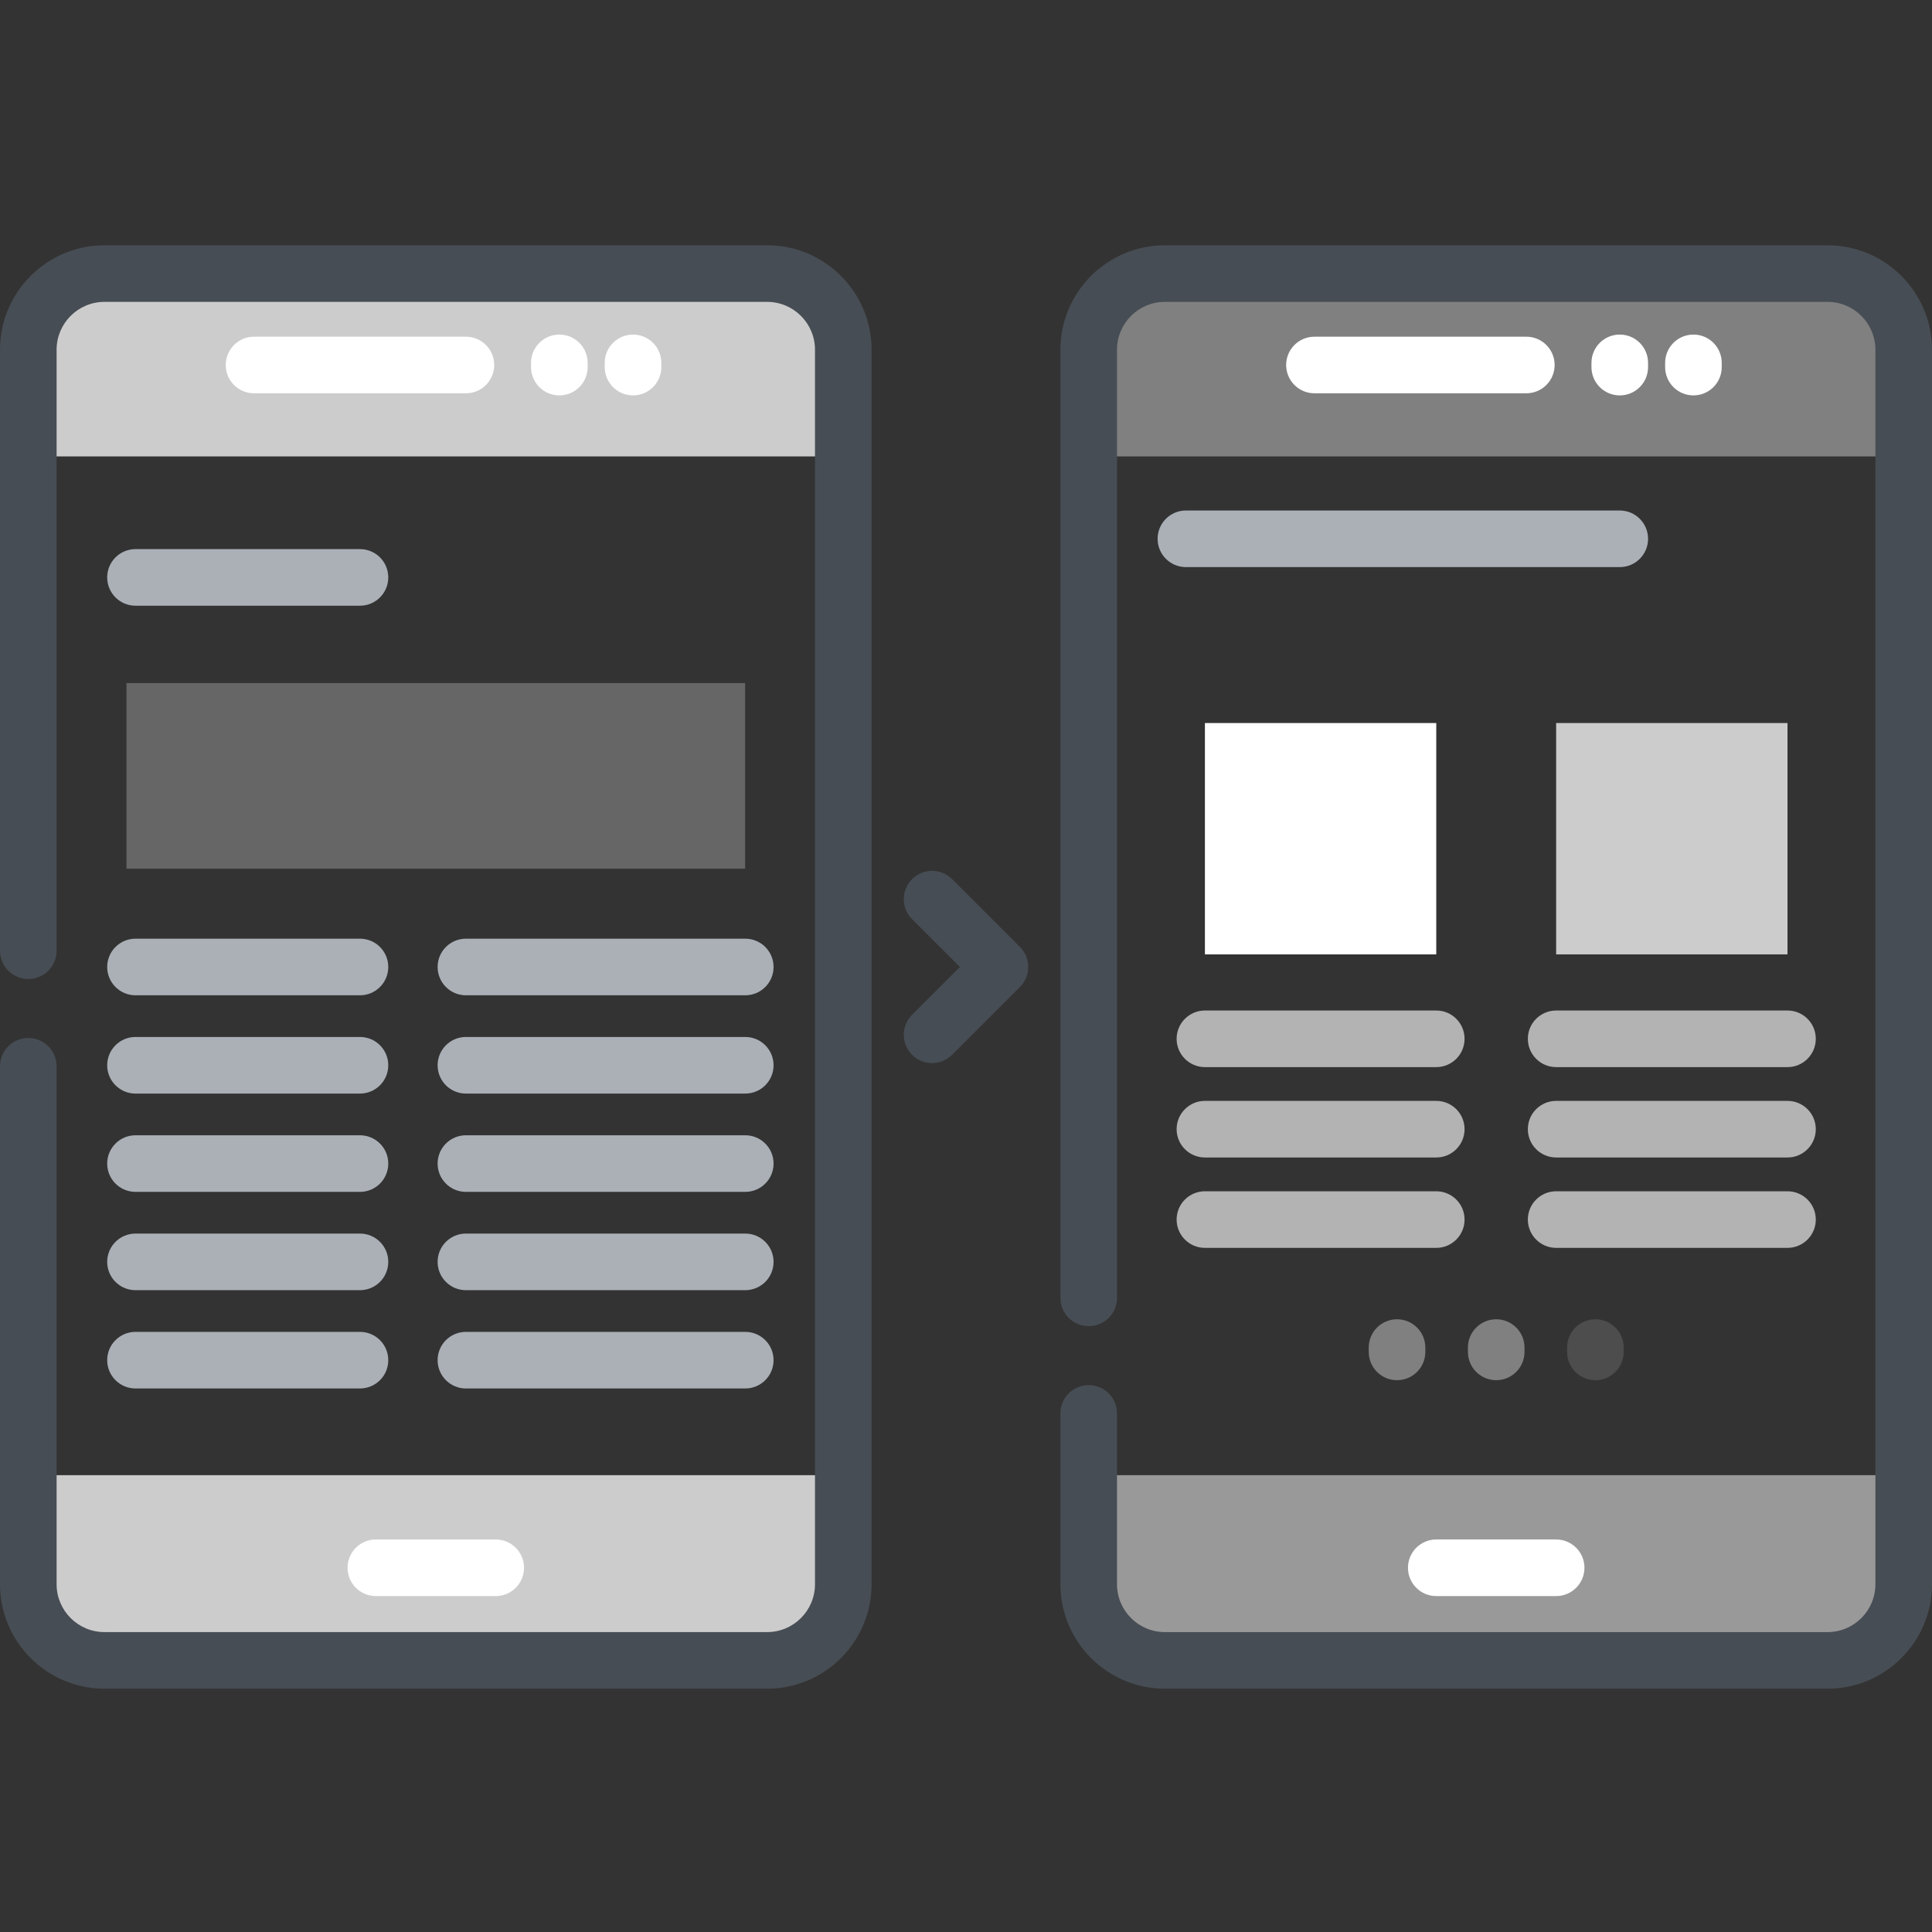 <?xml version="1.0" encoding="UTF-8" standalone="no"?>
<svg
   xmlns:dc="http://purl.org/dc/elements/1.1/"
   xmlns:cc="http://creativecommons.org/ns#"
   xmlns:rdf="http://www.w3.org/1999/02/22-rdf-syntax-ns#"
   xmlns:svg="http://www.w3.org/2000/svg"
   xmlns="http://www.w3.org/2000/svg"
   xmlns:sodipodi="http://sodipodi.sourceforge.net/DTD/sodipodi-0.dtd"
   xmlns:inkscape="http://www.inkscape.org/namespaces/inkscape"
   height="512pt"
   viewBox="0 -65 512 512"
   width="512pt"
   version="1.1"
   id="svg88"
   sodipodi:docname="043-redesign.svg"
   inkscape:version="0.92.3 (2405546, 2018-03-11)">
  <rect x="0" y="-65" width="512" height="512" fill="#333333" stroke="none"/>
  <defs
     id="defs92" />
  <sodipodi:namedview
     pagecolor="#ffffff"
     bordercolor="#666666"
     borderopacity="1"
     objecttolerance="10"
     gridtolerance="10"
     guidetolerance="10"
     inkscape:pageopacity="0"
     inkscape:pageshadow="2"
     inkscape:window-width="1920"
     inkscape:window-height="1016"
     id="namedview90"
     showgrid="false"
     inkscape:zoom="1.3828125"
     inkscape:cx="59.28874"
     inkscape:cy="325.58145"
     inkscape:window-x="0"
     inkscape:window-y="27"
     inkscape:window-maximized="1"
     inkscape:current-layer="svg88" />
  <path
     d="m504.5 27.68v28.27h-215.98v-28.27c0-11.148 9.031-20.18 20.18-20.18h175.621c11.141 0 20.18 9.031 20.18 20.18zm0 0"
     fill="#ffc850"
     id="path6"
     style="fill:#808080" />
  <path
     d="m504.5 325.934v28.91c0 11.145-9.039 20.176-20.176 20.176h-175.625c-11.148 0-20.18-9.031-20.18-20.176v-28.91zm0 0"
     fill="#ffc850"
     id="path8"
     style="fill:#999999" />
  <path
     d="m223.48 27.68v28.27h-215.98v-28.27c0-11.148 9.031-20.18 20.176-20.18h175.625c11.141 0 20.18 9.031 20.18 20.18zm0 0"
     fill="#abffdb"
     id="path12"
     style="fill:#cccccc" />
  <path
     d="m223.48 325.934v28.91c0 11.145-9.039 20.176-20.18 20.176h-175.625c-11.145 0-20.176-9.031-20.176-20.176v-28.91zm0 0"
     fill="#abffdb"
     id="path14"
     style="fill:#cccccc" />
  <path
     d="m33.516 116.023h163.949v49.188h-163.949zm0 0"
     fill="#ffc850"
     id="path16"
     style="fill:#666666" />
  <path
     d="m319.316 126.613h61.309v61.309h-61.309zm0 0"
     fill="#fff"
     id="path18" />
  <path
     d="m412.395 126.613h61.309v61.309h-61.309zm0 0"
     fill="#ff9052"
     id="path20"
     style="fill:#cccccc" />
  <path
     d="m484.32 0h-175.621c-15.262 0-27.68 12.414-27.68 27.68v251.27c0 4.145 3.359 7.5 7.5 7.5 4.145 0 7.5-3.355 7.5-7.5v-251.27c0-6.992 5.688-12.68 12.68-12.68h175.621c6.992 0 12.68 5.688 12.68 12.68v327.164c0 6.988-5.688 12.676-12.68 12.676h-175.621c-6.992 0-12.68-5.688-12.68-12.676v-45.273c0-4.145-3.355-7.5-7.5-7.5-4.141 0-7.5 3.355-7.5 7.5v45.273c0 15.262 12.418 27.676 27.68 27.676h175.621c15.266 0 27.68-12.414 27.68-27.676v-327.164c0-15.266-12.414-27.68-27.68-27.68zm0 0"
     fill="#474d54"
     id="path22" />
  <path
     d="m348.344 39.227h56.148c4.145 0 7.5-3.359 7.5-7.5 0-4.145-3.355-7.5-7.5-7.5h-56.148c-4.145 0-7.5 3.355-7.5 7.5 0 4.141 3.355 7.5 7.5 7.5zm0 0"
     fill="#fff"
     id="path24" />
  <path
     d="m448.777 39.785c4.145 0 7.5-3.355 7.5-7.5v-1.121c0-4.145-3.355-7.5-7.5-7.5-4.141 0-7.5 3.355-7.5 7.5v1.121c0 4.145 3.359 7.5 7.5 7.5zm0 0"
     fill="#fff"
     id="path26" />
  <path
     d="m429.254 39.785c4.141 0 7.5-3.355 7.5-7.5v-1.121c0-4.145-3.359-7.5-7.5-7.5-4.145 0-7.5 3.355-7.5 7.5v1.121c0 4.145 3.355 7.5 7.5 7.5zm0 0"
     fill="#fff"
     id="path28" />
  <path
     d="m412.395 342.977h-31.77c-4.141 0-7.5 3.359-7.5 7.5 0 4.145 3.359 7.5 7.5 7.5h31.77c4.145 0 7.5-3.355 7.5-7.5 0-4.141-3.355-7.5-7.5-7.5zm0 0"
     fill="#fff"
     id="path30" />
  <path
     d="m203.301 0h-175.625c-15.262 0-27.676 12.414-27.676 27.68v159.27c0 4.145 3.359 7.5 7.5 7.5s7.5-3.355 7.5-7.5v-159.27c0-6.992 5.688-12.68 12.676-12.68h175.625c6.992 0 12.68 5.688 12.68 12.68v327.164c0 6.988-5.688 12.676-12.68 12.676h-175.625c-6.988 0-12.676-5.688-12.676-12.676v-137.273c0-4.145-3.359-7.5-7.5-7.5s-7.5 3.355-7.5 7.5v137.273c0 15.262 12.414 27.676 27.676 27.676h175.625c15.262 0 27.68-12.414 27.68-27.676v-327.164c0-15.266-12.418-27.68-27.68-27.68zm0 0"
     fill="#474d54"
     id="path32" />
  <path
     d="m123.473 24.227h-56.152c-4.141 0-7.5 3.355-7.5 7.5 0 4.141 3.359 7.5 7.5 7.5h56.148c4.145 0 7.5-3.359 7.5-7.5 0-4.145-3.355-7.5-7.496-7.5zm0 0"
     fill="#fff"
     id="path34" />
  <path
     d="m167.758 23.664c-4.145 0-7.5 3.355-7.5 7.5v1.121c0 4.145 3.355 7.5 7.5 7.5 4.141 0 7.5-3.355 7.5-7.5v-1.121c0-4.145-3.359-7.5-7.5-7.5zm0 0"
     fill="#fff"
     id="path36" />
  <path
     d="m148.23 23.664c-4.141 0-7.5 3.355-7.5 7.5v1.121c0 4.145 3.359 7.5 7.5 7.5 4.145 0 7.5-3.355 7.5-7.5v-1.121c0-4.145-3.355-7.5-7.5-7.5zm0 0"
     fill="#fff"
     id="path38" />
  <path
     d="m131.375 342.977h-31.77c-4.141 0-7.5 3.359-7.5 7.5 0 4.145 3.359 7.5 7.5 7.5h31.77c4.141 0 7.5-3.355 7.5-7.5 0-4.141-3.359-7.5-7.5-7.5zm0 0"
     fill="#fff"
     id="path40" />
  <g
     fill="#abb0b7"
     id="g66">
    <path
       d="m95.395 183.762h-59.488c-4.141 0-7.5 3.355-7.5 7.5 0 4.141 3.359 7.5 7.5 7.5h59.488c4.141 0 7.5-3.359 7.5-7.5 0-4.145-3.355-7.5-7.5-7.5zm0 0"
       id="path42" />
    <path
       d="m95.395 209.809h-59.488c-4.141 0-7.5 3.359-7.5 7.5 0 4.145 3.359 7.5 7.5 7.5h59.488c4.141 0 7.5-3.355 7.5-7.5 0-4.141-3.355-7.5-7.5-7.5zm0 0"
       id="path44" />
    <path
       d="m95.395 235.859h-59.488c-4.141 0-7.5 3.359-7.5 7.5 0 4.145 3.359 7.5 7.5 7.5h59.488c4.141 0 7.5-3.355 7.5-7.5 0-4.141-3.355-7.5-7.5-7.5zm0 0"
       id="path46" />
    <path
       d="m95.395 261.91h-59.488c-4.141 0-7.5 3.355-7.5 7.5 0 4.145 3.359 7.5 7.5 7.5h59.488c4.141 0 7.5-3.355 7.5-7.5 0-4.145-3.355-7.5-7.5-7.5zm0 0"
       id="path48" />
    <path
       d="m95.395 287.961h-59.488c-4.141 0-7.5 3.355-7.5 7.5 0 4.141 3.359 7.5 7.5 7.5h59.488c4.141 0 7.5-3.359 7.5-7.5 0-4.145-3.355-7.5-7.5-7.5zm0 0"
       id="path50" />
    <path
       d="m95.395 95.52c4.145 0 7.5-3.359 7.5-7.5 0-4.145-3.355-7.5-7.5-7.5h-59.488c-4.141 0-7.5 3.355-7.5 7.5 0 4.141 3.359 7.5 7.5 7.5zm0 0"
       id="path52" />
    <path
       d="m197.504 183.762h-74.031c-4.145 0-7.5 3.355-7.5 7.5 0 4.141 3.355 7.5 7.5 7.5h74.031c4.141 0 7.5-3.359 7.5-7.5 0-4.145-3.359-7.5-7.5-7.5zm0 0"
       id="path54" />
    <path
       d="m197.504 209.809h-74.031c-4.145 0-7.5 3.359-7.5 7.5 0 4.145 3.355 7.5 7.5 7.5h74.031c4.141 0 7.5-3.355 7.5-7.5 0-4.141-3.359-7.5-7.5-7.5zm0 0"
       id="path56" />
    <path
       d="m197.504 235.859h-74.031c-4.145 0-7.5 3.359-7.5 7.5 0 4.145 3.355 7.5 7.5 7.5h74.031c4.141 0 7.5-3.355 7.5-7.5 0-4.141-3.359-7.5-7.5-7.5zm0 0"
       id="path58" />
    <path
       d="m197.504 261.91h-74.031c-4.145 0-7.5 3.355-7.5 7.5 0 4.145 3.355 7.5 7.5 7.5h74.031c4.141 0 7.5-3.355 7.5-7.5 0-4.145-3.359-7.5-7.5-7.5zm0 0"
       id="path60" />
    <path
       d="m197.504 287.961h-74.031c-4.145 0-7.5 3.355-7.5 7.5 0 4.141 3.355 7.5 7.5 7.5h74.031c4.141 0 7.5-3.359 7.5-7.5 0-4.145-3.359-7.5-7.5-7.5zm0 0"
       id="path62" />
    <path
       d="m429.254 70.289h-114.977c-4.141 0-7.5 3.355-7.5 7.5 0 4.145 3.359 7.5 7.5 7.5h114.977c4.141 0 7.5-3.355 7.5-7.5 0-4.145-3.359-7.5-7.5-7.5zm0 0"
       id="path64" />
  </g>
  <path
     d="m319.316 217.797h61.309c4.145 0 7.5-3.359 7.5-7.5 0-4.145-3.355-7.5-7.5-7.5h-61.309c-4.141 0-7.5 3.355-7.5 7.5 0 4.141 3.359 7.5 7.5 7.5zm0 0"
     fill="#48c397"
     id="path68"
     style="fill:#b3b3b3" />
  <path
     d="m319.316 241.746h61.309c4.145 0 7.5-3.355 7.5-7.5 0-4.145-3.355-7.5-7.5-7.5h-61.309c-4.141 0-7.5 3.355-7.5 7.5 0 4.145 3.359 7.5 7.5 7.5zm0 0"
     fill="#48c397"
     id="path70"
     style="fill:#b3b3b3" />
  <path
     d="m319.316 265.699h61.309c4.145 0 7.5-3.359 7.5-7.5 0-4.145-3.355-7.5-7.5-7.5h-61.309c-4.141 0-7.5 3.355-7.5 7.5 0 4.141 3.359 7.5 7.5 7.5zm0 0"
     fill="#48c397"
     id="path72"
     style="fill:#b3b3b3" />
  <path
     d="m362.727 292.121v1.145c0 4.145 3.355 7.5 7.5 7.5 4.141 0 7.5-3.355 7.5-7.5v-1.145c0-4.141-3.359-7.5-7.5-7.5-4.145 0-7.5 3.359-7.5 7.5zm0 0"
     fill="#48c397"
     id="path74"
     style="fill:#808080" />
  <path
     d="m404.012 293.266v-1.145c0-4.141-3.359-7.5-7.5-7.5-4.145 0-7.5 3.359-7.5 7.5v1.145c0 4.145 3.355 7.5 7.5 7.5 4.141 0 7.5-3.359 7.5-7.5zm0 0"
     fill="#48c397"
     id="path76"
     style="fill:#808080" />
  <path
     d="m415.297 292.121v1.145c0 4.145 3.355 7.5 7.5 7.5 4.141 0 7.5-3.355 7.5-7.5v-1.145c0-4.141-3.359-7.5-7.5-7.5-4.145 0-7.5 3.359-7.5 7.5zm0 0"
     fill="#48c397"
     id="path78"
     style="fill:#4d4d4d" />
  <path
     d="m412.395 217.797h61.309c4.145 0 7.5-3.359 7.5-7.5 0-4.145-3.355-7.5-7.5-7.5h-61.309c-4.141 0-7.5 3.355-7.5 7.5 0 4.141 3.359 7.5 7.5 7.5zm0 0"
     fill="#48c397"
     id="path80"
     style="fill:#b3b3b3" />
  <path
     d="m412.395 241.746h61.309c4.145 0 7.5-3.355 7.5-7.5 0-4.145-3.355-7.5-7.5-7.5h-61.309c-4.141 0-7.5 3.355-7.5 7.5 0 4.145 3.359 7.5 7.5 7.5zm0 0"
     fill="#48c397"
     id="path82"
     style="fill:#b3b3b3" />
  <path
     d="m412.395 265.699h61.309c4.145 0 7.5-3.359 7.5-7.5 0-4.145-3.355-7.5-7.5-7.5h-61.309c-4.141 0-7.5 3.355-7.5 7.5 0 4.141 3.359 7.5 7.5 7.5zm0 0"
     fill="#48c397"
     id="path84"
     style="fill:#b3b3b3" />
  <path
     d="m252.316 167.98c-2.93-2.93-7.68-2.93-10.605 0-2.93 2.93-2.93 7.676 0 10.605l12.672 12.676-12.672 12.672c-2.93 2.93-2.93 7.676 0 10.605 1.461 1.465 3.383 2.195 5.301 2.195s3.84-.73 5.305-2.195l17.977-17.977c2.93-2.93 2.93-7.676 0-10.605zm0 0"
     fill="#474d54"
     id="path86" />
</svg>
